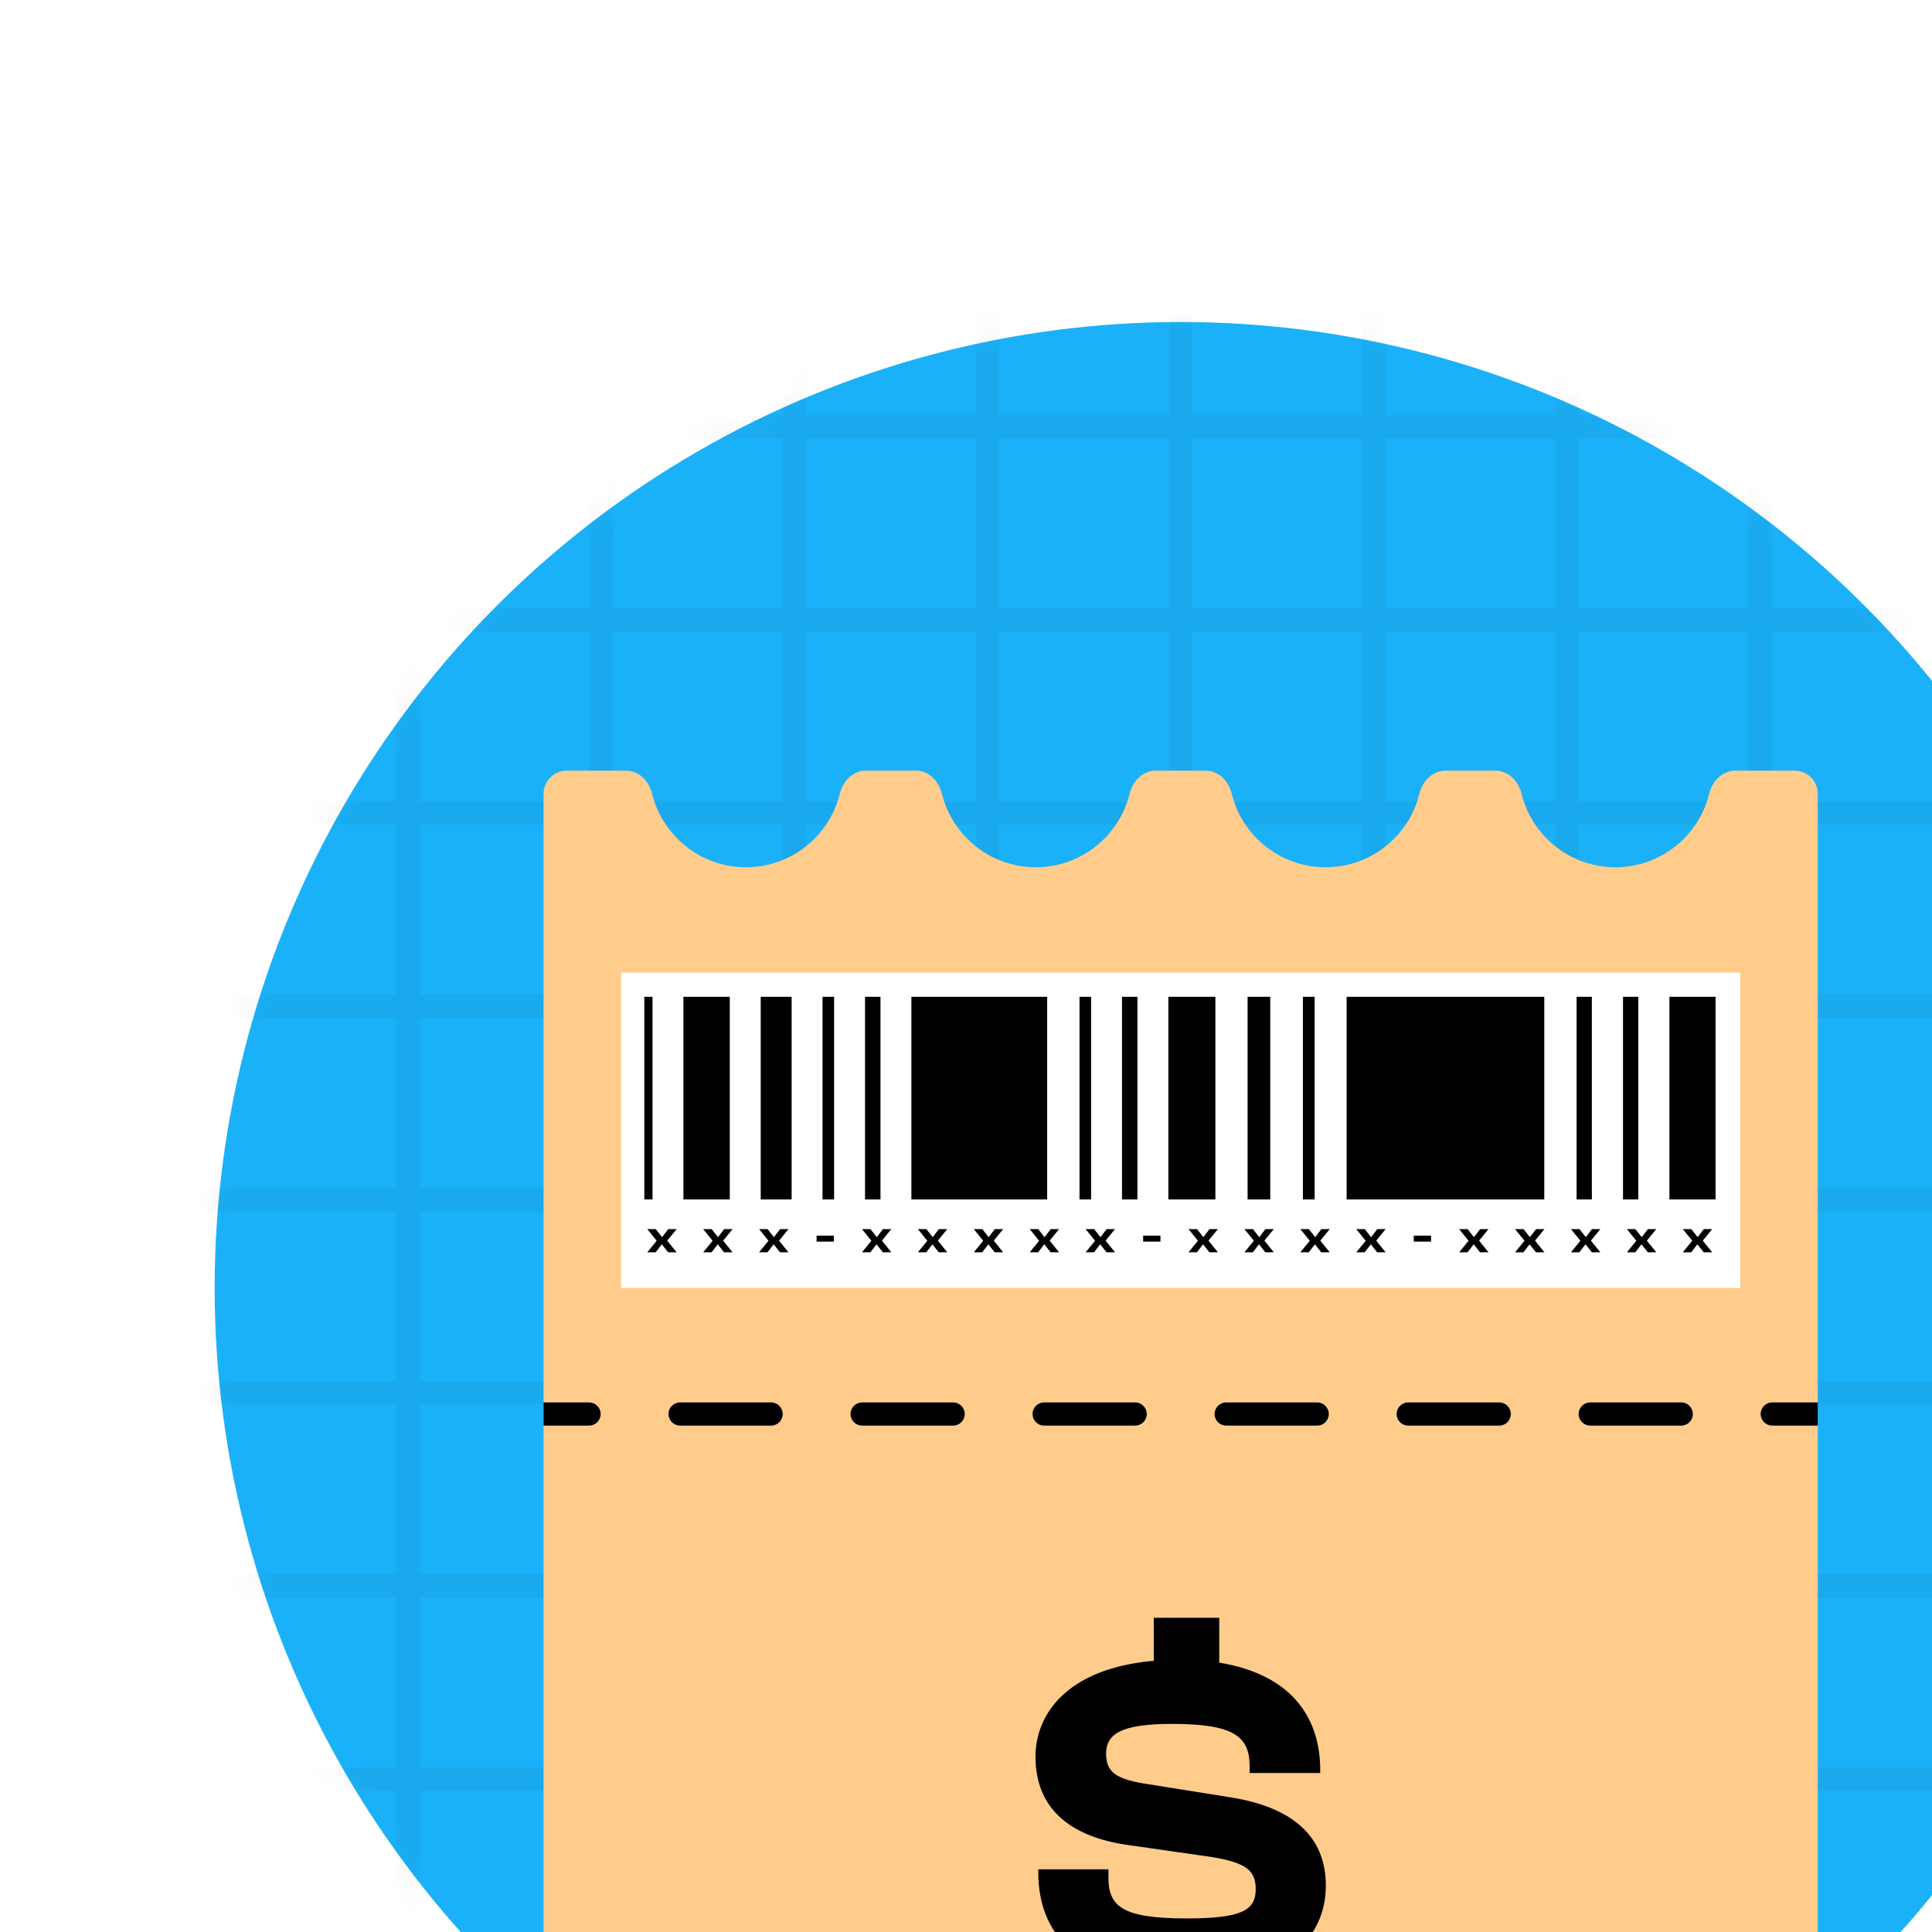 <svg width="72" height="72" viewBox="0 0 72 72" fill="none" xmlns="http://www.w3.org/2000/svg">
<rect width="72" height="72" fill="#1E1E1E"/>
<g id="Home" clip-path="url(#clip0_1_1180)">
<rect width="1440" height="5526" transform="translate(-675 -940)" fill="#F6F8FE"/>
<g id="Header">
<g id="Header Illustration" clip-path="url(#clip1_1_1180)">
<rect width="1440" height="1044" transform="translate(-675 -941.957)" fill="white"/>
<g id="background">
<g id="Floor">
<rect id="Vector" x="-675" y="-39.957" width="1440" height="142" fill="#FFCC8C"/>
</g>
<g id="Side Wall">
</g>
</g>
<g id="Person">
<g id="foot">
<g id="shoes">
<path id="Vector_2" d="M-25.607 40.885L-23.402 35.792L-6.236 35.792L-6.255 36.009C-6.494 38.666 -5.841 41.328 -4.398 43.572L0.673 51.46C4.637 57.626 -0.038 65.69 -7.359 65.315L-22.526 64.537C-24.942 64.413 -27.353 64.864 -29.56 65.854C-34.475 68.057 -39.801 69.196 -45.187 69.196H-56.871C-59.933 69.196 -61.028 65.148 -58.383 63.605L-32.228 48.348C-29.282 46.63 -26.962 44.015 -25.607 40.885Z" fill="white"/>
<path id="Vector_3" d="M0.763 51.603C4.564 57.749 -0.095 65.687 -7.359 65.315L-22.526 64.537C-24.942 64.413 -27.353 64.864 -29.56 65.854C-34.475 68.057 -39.801 69.196 -45.187 69.196H-56.871C-59.933 69.196 -61.028 65.148 -58.383 63.605L-57.421 63.044C-45.572 64.508 -18.995 64.129 0.763 51.603Z" fill="black"/>
</g>
<path id="Vector_4" d="M-64.053 -149.519L1.118 -160.194L17.324 -122.987L23.677 -127.472L41.614 -86.552L-2.669 -69.736L-1.793 -66.401C1.429 -54.137 1.401 -41.246 -1.874 -28.996L-6.219 -12.747V35.833H-23.409L-38.069 -67.258C-39.828 -79.625 -33.993 -91.839 -23.267 -98.242L7.234 -116.448H-55.36C-55.36 -106.486 -58.494 -96.778 -64.318 -88.696L-67.184 -84.72C-69.259 -81.84 -70.993 -78.729 -72.348 -75.449L-95.719 -18.913L-111.414 -23.211L-89.344 -125.466C-86.657 -137.919 -76.625 -147.459 -64.053 -149.519Z" fill="#FFA59A"/>
<path id="Vector_5" d="M39.191 -92.08L41.614 -86.552L-2.669 -69.736L-1.793 -66.401C1.429 -54.137 1.401 -41.246 -1.874 -28.996L-6.219 -12.747V35.833H-14V-9.406C-14 -15.616 -14.886 -21.794 -16.63 -27.755C-19.147 -36.354 -19.623 -45.422 -18.02 -54.237L-17.276 -58.332C-15.245 -69.497 -7.47 -78.76 3.175 -82.694L35.506 -94.643L39.191 -92.08Z" fill="#D78A80"/>
<path id="Vector_6" d="M17.636 -123.69L-21.508 -99.876C-33.512 -92.573 -39.986 -78.799 -37.947 -64.897L-25.555 19.612" stroke="black" stroke-width="3" stroke-linecap="round"/>
</g>
</g>
</g>
</g>
<g id="3 Step" filter="url(#filter0_d_1_1180)">
<rect x="-555" y="-40" width="1200" height="282" rx="24" fill="white" shape-rendering="crispEdges"/>
<g id="Category1">
<g id="Illustration">
<circle id="Vector_7" cx="36" cy="36" r="36" fill="#1BB1F8"/>
<mask id="mask0_1_1180" style="mask-type:alpha" maskUnits="userSpaceOnUse" x="0" y="0" width="72" height="72">
<circle id="Vector_8" cx="36" cy="36" r="36" fill="#FFCC8C"/>
</mask>
<g mask="url(#mask0_1_1180)">
<path id="Vector_9" opacity="0.05" fill-rule="evenodd" clip-rule="evenodd" d="M7.2 -4.756C7.439 -4.756 7.632 -4.563 7.632 -4.324V3.474H13.968V-4.324C13.968 -4.563 14.162 -4.756 14.4 -4.756C14.639 -4.756 14.832 -4.563 14.832 -4.324V3.474H21.168V-4.324C21.168 -4.563 21.361 -4.756 21.6 -4.756C21.839 -4.756 22.032 -4.563 22.032 -4.324V3.474H28.368V-4.324C28.368 -4.563 28.561 -4.756 28.8 -4.756C29.039 -4.756 29.232 -4.563 29.232 -4.324V3.474H35.568V-4.324C35.568 -4.563 35.761 -4.756 36 -4.756C36.239 -4.756 36.432 -4.563 36.432 -4.324V3.474H42.768V-4.324C42.768 -4.563 42.962 -4.756 43.2 -4.756C43.439 -4.756 43.632 -4.563 43.632 -4.324V3.474H49.968V-4.324C49.968 -4.563 50.161 -4.756 50.4 -4.756C50.639 -4.756 50.832 -4.563 50.832 -4.324V3.474H57.168V-4.324C57.168 -4.563 57.361 -4.756 57.6 -4.756C57.839 -4.756 58.032 -4.563 58.032 -4.324V3.474H64.368V-4.324C64.368 -4.563 64.561 -4.756 64.8 -4.756C65.039 -4.756 65.232 -4.563 65.232 -4.324V3.474H73.03C73.269 3.474 73.462 3.667 73.462 3.906C73.462 4.144 73.269 4.338 73.03 4.338H65.232V10.674H73.03C73.269 10.674 73.462 10.867 73.462 11.106C73.462 11.344 73.269 11.538 73.03 11.538H65.232V17.874H73.03C73.269 17.874 73.462 18.067 73.462 18.306C73.462 18.544 73.269 18.738 73.03 18.738H65.232V25.074H73.03C73.269 25.074 73.462 25.267 73.462 25.506C73.462 25.744 73.269 25.938 73.03 25.938H65.232V32.274H73.03C73.269 32.274 73.462 32.467 73.462 32.706C73.462 32.944 73.269 33.138 73.03 33.138H65.232V39.474H73.03C73.269 39.474 73.462 39.667 73.462 39.906C73.462 40.144 73.269 40.338 73.03 40.338H65.232V46.674H73.03C73.269 46.674 73.462 46.867 73.462 47.106C73.462 47.344 73.269 47.538 73.03 47.538H65.232V53.874H73.03C73.269 53.874 73.462 54.067 73.462 54.306C73.462 54.544 73.269 54.738 73.03 54.738H65.232V61.074H73.03C73.269 61.074 73.462 61.267 73.462 61.506C73.462 61.744 73.269 61.938 73.03 61.938H65.232V69.736C65.232 69.974 65.039 70.168 64.8 70.168C64.561 70.168 64.368 69.974 64.368 69.736V61.938H58.032V69.736C58.032 69.974 57.839 70.168 57.6 70.168C57.361 70.168 57.168 69.974 57.168 69.736V61.938H50.832V69.736C50.832 69.974 50.639 70.168 50.4 70.168C50.161 70.168 49.968 69.974 49.968 69.736V61.938H43.632V69.736C43.632 69.974 43.439 70.168 43.2 70.168C42.962 70.168 42.768 69.974 42.768 69.736V61.938H36.432V69.736C36.432 69.974 36.239 70.168 36 70.168C35.761 70.168 35.568 69.974 35.568 69.736V61.938H29.232V69.736C29.232 69.974 29.039 70.168 28.8 70.168C28.561 70.168 28.368 69.974 28.368 69.736V61.938H22.032V69.736C22.032 69.974 21.839 70.168 21.6 70.168C21.361 70.168 21.168 69.974 21.168 69.736V61.938H14.832V69.736C14.832 69.974 14.639 70.168 14.4 70.168C14.162 70.168 13.968 69.974 13.968 69.736V61.938H7.632V69.736C7.632 69.974 7.439 70.168 7.2 70.168C6.962 70.168 6.768 69.974 6.768 69.736V61.938H-1.03C-1.268 61.938 -1.462 61.744 -1.462 61.506C-1.462 61.267 -1.268 61.074 -1.03 61.074H6.768V54.738H-1.03C-1.268 54.738 -1.462 54.544 -1.462 54.306C-1.462 54.067 -1.268 53.874 -1.03 53.874H6.768V47.538H-1.03C-1.268 47.538 -1.462 47.344 -1.462 47.106C-1.462 46.867 -1.268 46.674 -1.03 46.674H6.768V40.338H-1.03C-1.268 40.338 -1.462 40.144 -1.462 39.906C-1.462 39.667 -1.268 39.474 -1.03 39.474H6.768V33.138H-1.03C-1.268 33.138 -1.462 32.944 -1.462 32.706C-1.462 32.467 -1.268 32.274 -1.03 32.274H6.768V25.938H-1.03C-1.268 25.938 -1.462 25.744 -1.462 25.506C-1.462 25.267 -1.268 25.074 -1.03 25.074H6.768V18.738H-1.03C-1.268 18.738 -1.462 18.544 -1.462 18.306C-1.462 18.067 -1.268 17.874 -1.03 17.874H6.768V11.538H-1.03C-1.268 11.538 -1.462 11.344 -1.462 11.106C-1.462 10.867 -1.268 10.674 -1.03 10.674H6.768V4.338H-1.03C-1.268 4.338 -1.462 4.144 -1.462 3.906C-1.462 3.667 -1.268 3.474 -1.03 3.474H6.768V-4.324C6.768 -4.563 6.962 -4.756 7.2 -4.756ZM7.632 4.338V10.674H13.968V4.338H7.632ZM14.832 4.338V10.674H21.168V4.338H14.832ZM22.032 4.338V10.674H28.368V4.338H22.032ZM29.232 4.338V10.674H35.568V4.338H29.232ZM36.432 4.338V10.674H42.768V4.338H36.432ZM43.632 4.338V10.674H49.968V4.338H43.632ZM50.832 4.338V10.674H57.168V4.338H50.832ZM58.032 4.338V10.674H64.368V4.338H58.032ZM64.368 11.538H58.032V17.874H64.368V11.538ZM64.368 18.738H58.032V25.074H64.368V18.738ZM64.368 25.938H58.032V32.274H64.368V25.938ZM64.368 33.138H58.032V39.474H64.368V33.138ZM64.368 40.338H58.032V46.674H64.368V40.338ZM64.368 47.538H58.032V53.874H64.368V47.538ZM64.368 54.738H58.032V61.074H64.368V54.738ZM57.168 61.074V54.738H50.832V61.074H57.168ZM49.968 61.074V54.738H43.632V61.074H49.968ZM42.768 61.074V54.738H36.432V61.074H42.768ZM35.568 61.074V54.738H29.232V61.074H35.568ZM28.368 61.074V54.738H22.032V61.074H28.368ZM21.168 61.074V54.738H14.832V61.074H21.168ZM13.968 61.074V54.738H7.632V61.074H13.968ZM7.632 53.874H13.968V47.538H7.632V53.874ZM7.632 46.674H13.968V40.338H7.632V46.674ZM7.632 39.474H13.968V33.138H7.632V39.474ZM7.632 32.274H13.968V25.938H7.632V32.274ZM7.632 25.074H13.968V18.738H7.632V25.074ZM7.632 17.874H13.968V11.538H7.632V17.874ZM14.832 11.538V17.874H21.168V11.538H14.832ZM22.032 11.538V17.874H28.368V11.538H22.032ZM29.232 11.538V17.874H35.568V11.538H29.232ZM36.432 11.538V17.874H42.768V11.538H36.432ZM43.632 11.538V17.874H49.968V11.538H43.632ZM50.832 11.538V17.874H57.168V11.538H50.832ZM57.168 18.738H50.832V25.074H57.168V18.738ZM57.168 25.938H50.832V32.274H57.168V25.938ZM57.168 33.138H50.832V39.474H57.168V33.138ZM57.168 40.338H50.832V46.674H57.168V40.338ZM57.168 47.538H50.832V53.874H57.168V47.538ZM49.968 53.874V47.538H43.632V53.874H49.968ZM42.768 53.874V47.538H36.432V53.874H42.768ZM35.568 53.874V47.538H29.232V53.874H35.568ZM28.368 53.874V47.538H22.032V53.874H28.368ZM21.168 53.874V47.538H14.832V53.874H21.168ZM14.832 46.674H21.168V40.338H14.832V46.674ZM14.832 39.474H21.168V33.138H14.832V39.474ZM14.832 32.274H21.168V25.938H14.832V32.274ZM14.832 25.074H21.168V18.738H14.832V25.074ZM22.032 18.738V25.074H28.368V18.738H22.032ZM29.232 18.738V25.074H35.568V18.738H29.232ZM36.432 18.738V25.074H42.768V18.738H36.432ZM43.632 18.738V25.074H49.968V18.738H43.632ZM49.968 25.938H43.632V32.274H49.968V25.938ZM49.968 33.138H43.632V39.474H49.968V33.138ZM49.968 40.338H43.632V46.674H49.968V40.338ZM42.768 46.674V40.338H36.432V46.674H42.768ZM35.568 46.674V40.338H29.232V46.674H35.568ZM28.368 46.674V40.338H22.032V46.674H28.368ZM22.032 39.474H28.368V33.138H22.032V39.474ZM22.032 32.274H28.368V25.938H22.032V32.274ZM29.232 25.938V32.274H35.568V25.938H29.232ZM36.432 25.938V32.274H42.768V25.938H36.432ZM42.768 33.138H36.432V39.474H42.768V33.138ZM35.568 39.474V33.138H29.232V39.474H35.568Z" fill="black"/>
<path id="Vector_10" d="M19.8 20.32C21.493 20.32 22.913 19.151 23.298 17.576C23.411 17.112 23.787 16.72 24.264 16.72H26.136C26.613 16.72 26.989 17.112 27.102 17.576C27.486 19.151 28.907 20.32 30.6 20.32C32.293 20.32 33.714 19.151 34.098 17.576C34.211 17.112 34.587 16.72 35.064 16.72H36.936C37.413 16.72 37.789 17.112 37.902 17.576C38.286 19.151 39.707 20.32 41.4 20.32C43.093 20.32 44.514 19.151 44.898 17.576C45.011 17.112 45.387 16.72 45.864 16.72H47.736C48.213 16.72 48.589 17.112 48.702 17.576C49.087 19.151 50.507 20.32 52.2 20.32C53.893 20.32 55.313 19.151 55.698 17.576C55.811 17.112 56.187 16.72 56.664 16.72H58.879C59.356 16.72 59.743 17.107 59.743 17.584V76.464C59.743 76.941 59.356 77.328 58.879 77.328H13.121C12.644 77.328 12.257 76.941 12.257 76.464V17.584C12.257 17.107 12.644 16.72 13.121 16.72H15.336C15.813 16.72 16.189 17.112 16.302 17.576C16.686 19.151 18.107 20.32 19.8 20.32Z" fill="#FFCC8C"/>
<rect id="Vector_11" x="15.145" y="24.244" width="41.71" height="11.755" fill="white"/>
<g id="Vector_12">
<rect id="Vector_13" x="24.237" y="32.7" width="7.552" height="0.576" transform="rotate(-90 24.237 32.7)" fill="black"/>
<rect id="Vector_14" x="33.813" y="32.7" width="7.552" height="0.576" transform="rotate(-90 33.813 32.7)" fill="black"/>
<rect id="Vector_15" x="35.541" y="32.7" width="7.552" height="1.753" transform="rotate(-90 35.541 32.7)" fill="black"/>
<rect id="Vector_16" x="38.494" y="32.7" width="7.552" height="0.844" transform="rotate(-90 38.494 32.7)" fill="black"/>
<rect id="Vector_17" x="40.555" y="32.7" width="7.552" height="0.438" transform="rotate(-90 40.555 32.7)" fill="black"/>
<rect id="Vector_18" x="42.185" y="32.7" width="7.552" height="7.366" transform="rotate(-90 42.185 32.7)" fill="black"/>
<rect id="Vector_19" x="50.755" y="32.7" width="7.552" height="0.569" transform="rotate(-90 50.755 32.7)" fill="black"/>
<rect id="Vector_20" x="52.485" y="32.7" width="7.552" height="0.569" transform="rotate(-90 52.485 32.7)" fill="black"/>
<rect id="Vector_21" x="54.215" y="32.7" width="7.552" height="1.719" transform="rotate(-90 54.215 32.7)" fill="black"/>
<rect id="Vector_22" x="22.653" y="32.7" width="7.552" height="0.432" transform="rotate(-90 22.653 32.7)" fill="black"/>
<rect id="Vector_23" x="32.23" y="32.7" width="7.552" height="0.432" transform="rotate(-90 32.23 32.7)" fill="black"/>
<rect id="Vector_24" x="20.35" y="32.7" width="7.552" height="1.152" transform="rotate(-90 20.35 32.7)" fill="black"/>
<rect id="Vector_25" x="17.469" y="32.7" width="7.552" height="1.728" transform="rotate(-90 17.469 32.7)" fill="black"/>
<rect id="Vector_26" x="25.965" y="32.7" width="7.552" height="5.06" transform="rotate(-90 25.965 32.7)" fill="black"/>
<rect id="Vector_27" x="16.012" y="32.7" width="7.552" height="0.305" transform="rotate(-90 16.012 32.7)" fill="black"/>
</g>
<g id="Vector_28">
<path d="M16.434 34.67H16.121L16.467 34.247V34.233L16.121 33.805H16.437L16.667 34.097H16.681L16.904 33.805H17.217L16.871 34.228V34.243L17.217 34.67H16.9L16.671 34.38H16.657L16.434 34.67Z" fill="black"/>
<path d="M18.518 34.67H18.205L18.551 34.247V34.233L18.205 33.805H18.521L18.751 34.097H18.765L18.988 33.805H19.301L18.955 34.228V34.243L19.301 34.67H18.984L18.755 34.38H18.741L18.518 34.67Z" fill="black"/>
<path d="M20.602 34.67H20.289L20.634 34.247V34.233L20.289 33.805H20.605L20.835 34.097H20.849L21.072 33.805H21.384L21.039 34.228V34.243L21.384 34.67H21.068L20.838 34.38H20.825L20.602 34.67Z" fill="black"/>
<path d="M23.076 34.271H22.432V34.048H23.076V34.271Z" fill="black"/>
<path d="M24.435 34.67H24.123L24.468 34.247V34.233L24.123 33.805H24.439L24.669 34.097H24.683L24.905 33.805H25.218L24.873 34.228V34.243L25.218 34.67H24.902L24.672 34.38H24.658L24.435 34.67Z" fill="black"/>
<path d="M26.519 34.67H26.207L26.552 34.247V34.233L26.207 33.805H26.523L26.753 34.097H26.767L26.989 33.805H27.302L26.957 34.228V34.243L27.302 34.67H26.986L26.756 34.38H26.742L26.519 34.67Z" fill="black"/>
<path d="M28.603 34.67H28.291L28.636 34.247V34.233L28.291 33.805H28.607L28.837 34.097H28.85L29.073 33.805H29.386L29.041 34.228V34.243L29.386 34.67H29.07L28.84 34.38H28.826L28.603 34.67Z" fill="black"/>
<path d="M30.687 34.67H30.375L30.72 34.247V34.233L30.375 33.805H30.691L30.921 34.097H30.934L31.157 33.805H31.47L31.124 34.228V34.243L31.47 34.67H31.154L30.924 34.38H30.91L30.687 34.67Z" fill="black"/>
<path d="M32.771 34.67H32.458L32.804 34.247V34.233L32.458 33.805H32.775L33.004 34.097H33.018L33.241 33.805H33.554L33.208 34.228V34.243L33.554 34.67H33.238L33.008 34.38H32.994L32.771 34.67Z" fill="black"/>
<path d="M35.246 34.271H34.601V34.048H35.246V34.271Z" fill="black"/>
<path d="M36.605 34.67H36.292L36.638 34.247V34.233L36.292 33.805H36.608L36.838 34.097H36.852L37.075 33.805H37.388L37.042 34.228V34.243L37.388 34.67H37.071L36.842 34.38H36.828L36.605 34.67Z" fill="black"/>
<path d="M38.689 34.67H38.376L38.722 34.247V34.233L38.376 33.805H38.692L38.922 34.097H38.936L39.159 33.805H39.472L39.126 34.228V34.243L39.472 34.67H39.155L38.925 34.38H38.912L38.689 34.67Z" fill="black"/>
<path d="M40.773 34.67H40.46L40.806 34.247V34.233L40.46 33.805H40.776L41.006 34.097H41.02L41.243 33.805H41.556L41.21 34.228V34.243L41.556 34.67H41.239L41.01 34.38H40.996L40.773 34.67Z" fill="black"/>
<path d="M42.857 34.67H42.544L42.889 34.247V34.233L42.544 33.805H42.86L43.09 34.097H43.104L43.327 33.805H43.639L43.294 34.228V34.243L43.639 34.67H43.323L43.093 34.38H43.08L42.857 34.67Z" fill="black"/>
<path d="M45.331 34.271H44.687V34.048H45.331V34.271Z" fill="black"/>
<path d="M46.69 34.67H46.378L46.723 34.247V34.233L46.378 33.805H46.694L46.924 34.097H46.938L47.16 33.805H47.473L47.128 34.228V34.243L47.473 34.67H47.157L46.927 34.38H46.913L46.69 34.67Z" fill="black"/>
<path d="M48.774 34.67H48.462L48.807 34.247V34.233L48.462 33.805H48.778L49.008 34.097H49.021L49.244 33.805H49.557L49.212 34.228V34.243L49.557 34.67H49.241L49.011 34.38H48.997L48.774 34.67Z" fill="black"/>
<path d="M50.858 34.67H50.545L50.891 34.247V34.233L50.545 33.805H50.862L51.092 34.097H51.105L51.328 33.805H51.641L51.295 34.228V34.243L51.641 34.67H51.325L51.095 34.38H51.081L50.858 34.67Z" fill="black"/>
<path d="M52.942 34.67H52.629L52.975 34.247V34.233L52.629 33.805H52.946L53.175 34.097H53.189L53.412 33.805H53.725L53.379 34.228V34.243L53.725 34.67H53.409L53.179 34.38H53.165L52.942 34.67Z" fill="black"/>
<path d="M55.026 34.67H54.713L55.059 34.247V34.233L54.713 33.805H55.03L55.259 34.097H55.273L55.496 33.805H55.809L55.463 34.228V34.243L55.809 34.67H55.493L55.263 34.38H55.249L55.026 34.67Z" fill="black"/>
</g>
<path id="Vector_29" fill-rule="evenodd" clip-rule="evenodd" d="M13.953 41.128L12.257 41.128L12.257 40.264L13.953 40.264C14.192 40.264 14.385 40.458 14.385 40.696C14.385 40.935 14.192 41.128 13.953 41.128ZM16.913 40.696C16.913 40.458 17.107 40.264 17.345 40.264L20.737 40.264C20.975 40.264 21.169 40.458 21.169 40.696C21.169 40.935 20.975 41.128 20.737 41.128L17.345 41.128C17.107 41.128 16.913 40.935 16.913 40.696ZM23.697 40.696C23.697 40.458 23.89 40.264 24.129 40.264L27.52 40.264C27.759 40.264 27.953 40.458 27.953 40.696C27.953 40.935 27.759 41.128 27.52 41.128L24.129 41.128C23.89 41.128 23.697 40.935 23.697 40.696ZM30.48 40.696C30.48 40.458 30.674 40.264 30.912 40.264L34.304 40.264C34.543 40.264 34.736 40.458 34.736 40.696C34.736 40.935 34.543 41.128 34.304 41.128L30.912 41.128C30.674 41.128 30.48 40.935 30.48 40.696ZM37.264 40.696C37.264 40.458 37.457 40.264 37.696 40.264L41.088 40.264C41.326 40.264 41.52 40.458 41.52 40.696C41.52 40.935 41.326 41.128 41.088 41.128L37.696 41.128C37.457 41.128 37.264 40.935 37.264 40.696ZM44.048 40.696C44.048 40.458 44.241 40.264 44.48 40.264L47.871 40.264C48.11 40.264 48.303 40.458 48.303 40.696C48.303 40.935 48.11 41.128 47.871 41.128L44.48 41.128C44.241 41.128 44.048 40.935 44.048 40.696ZM50.831 40.696C50.831 40.458 51.025 40.264 51.263 40.264L54.655 40.264C54.894 40.264 55.087 40.458 55.087 40.696C55.087 40.935 54.894 41.128 54.655 41.128L51.263 41.128C51.025 41.128 50.831 40.935 50.831 40.696ZM57.615 40.696C57.615 40.458 57.808 40.264 58.047 40.264L59.743 40.264L59.743 41.128L58.047 41.128C57.808 41.128 57.615 40.935 57.615 40.696Z" fill="black"/>
<path id="$" d="M37.438 63.449H34.998V61.811C32.228 61.515 30.694 60.156 30.694 57.769V57.664H33.308V57.978C33.308 59.058 33.848 59.494 36.218 59.494C38.309 59.494 38.797 59.18 38.797 58.396C38.797 57.681 38.396 57.42 37.194 57.211L33.918 56.741C31.827 56.41 30.59 55.364 30.59 53.465C30.59 51.862 31.792 50.172 34.998 49.893V48.29H37.438V49.962C39.999 50.381 41.201 51.879 41.201 53.97V54.075H38.57V53.831C38.57 52.715 37.995 52.245 35.678 52.245C33.796 52.245 33.221 52.611 33.221 53.36C33.221 54.04 33.604 54.284 34.58 54.458L37.856 54.981C40.47 55.399 41.41 56.671 41.41 58.274C41.41 59.947 40.261 61.48 37.438 61.811V63.449Z" fill="black"/>
</g>
</g>
</g>
</g>
</g>
<defs>
<filter id="filter0_d_1_1180" x="-575" y="-56" width="1256" height="338" filterUnits="userSpaceOnUse" color-interpolation-filters="sRGB">
<feFlood flood-opacity="0" result="BackgroundImageFix"/>
<feColorMatrix in="SourceAlpha" type="matrix" values="0 0 0 0 0 0 0 0 0 0 0 0 0 0 0 0 0 0 127 0" result="hardAlpha"/>
<feOffset dx="8" dy="12"/>
<feGaussianBlur stdDeviation="14"/>
<feComposite in2="hardAlpha" operator="out"/>
<feColorMatrix type="matrix" values="0 0 0 0 0 0 0 0 0 0 0 0 0 0 0 0 0 0 0.05 0"/>
<feBlend mode="normal" in2="BackgroundImageFix" result="effect1_dropShadow_1_1180"/>
<feBlend mode="normal" in="SourceGraphic" in2="effect1_dropShadow_1_1180" result="shape"/>
</filter>
<clipPath id="clip0_1_1180">
<rect width="1440" height="5526" fill="white" transform="translate(-675 -940)"/>
</clipPath>
<clipPath id="clip1_1_1180">
<rect width="1440" height="1044" fill="white" transform="translate(-675 -941.957)"/>
</clipPath>
</defs>
</svg>

